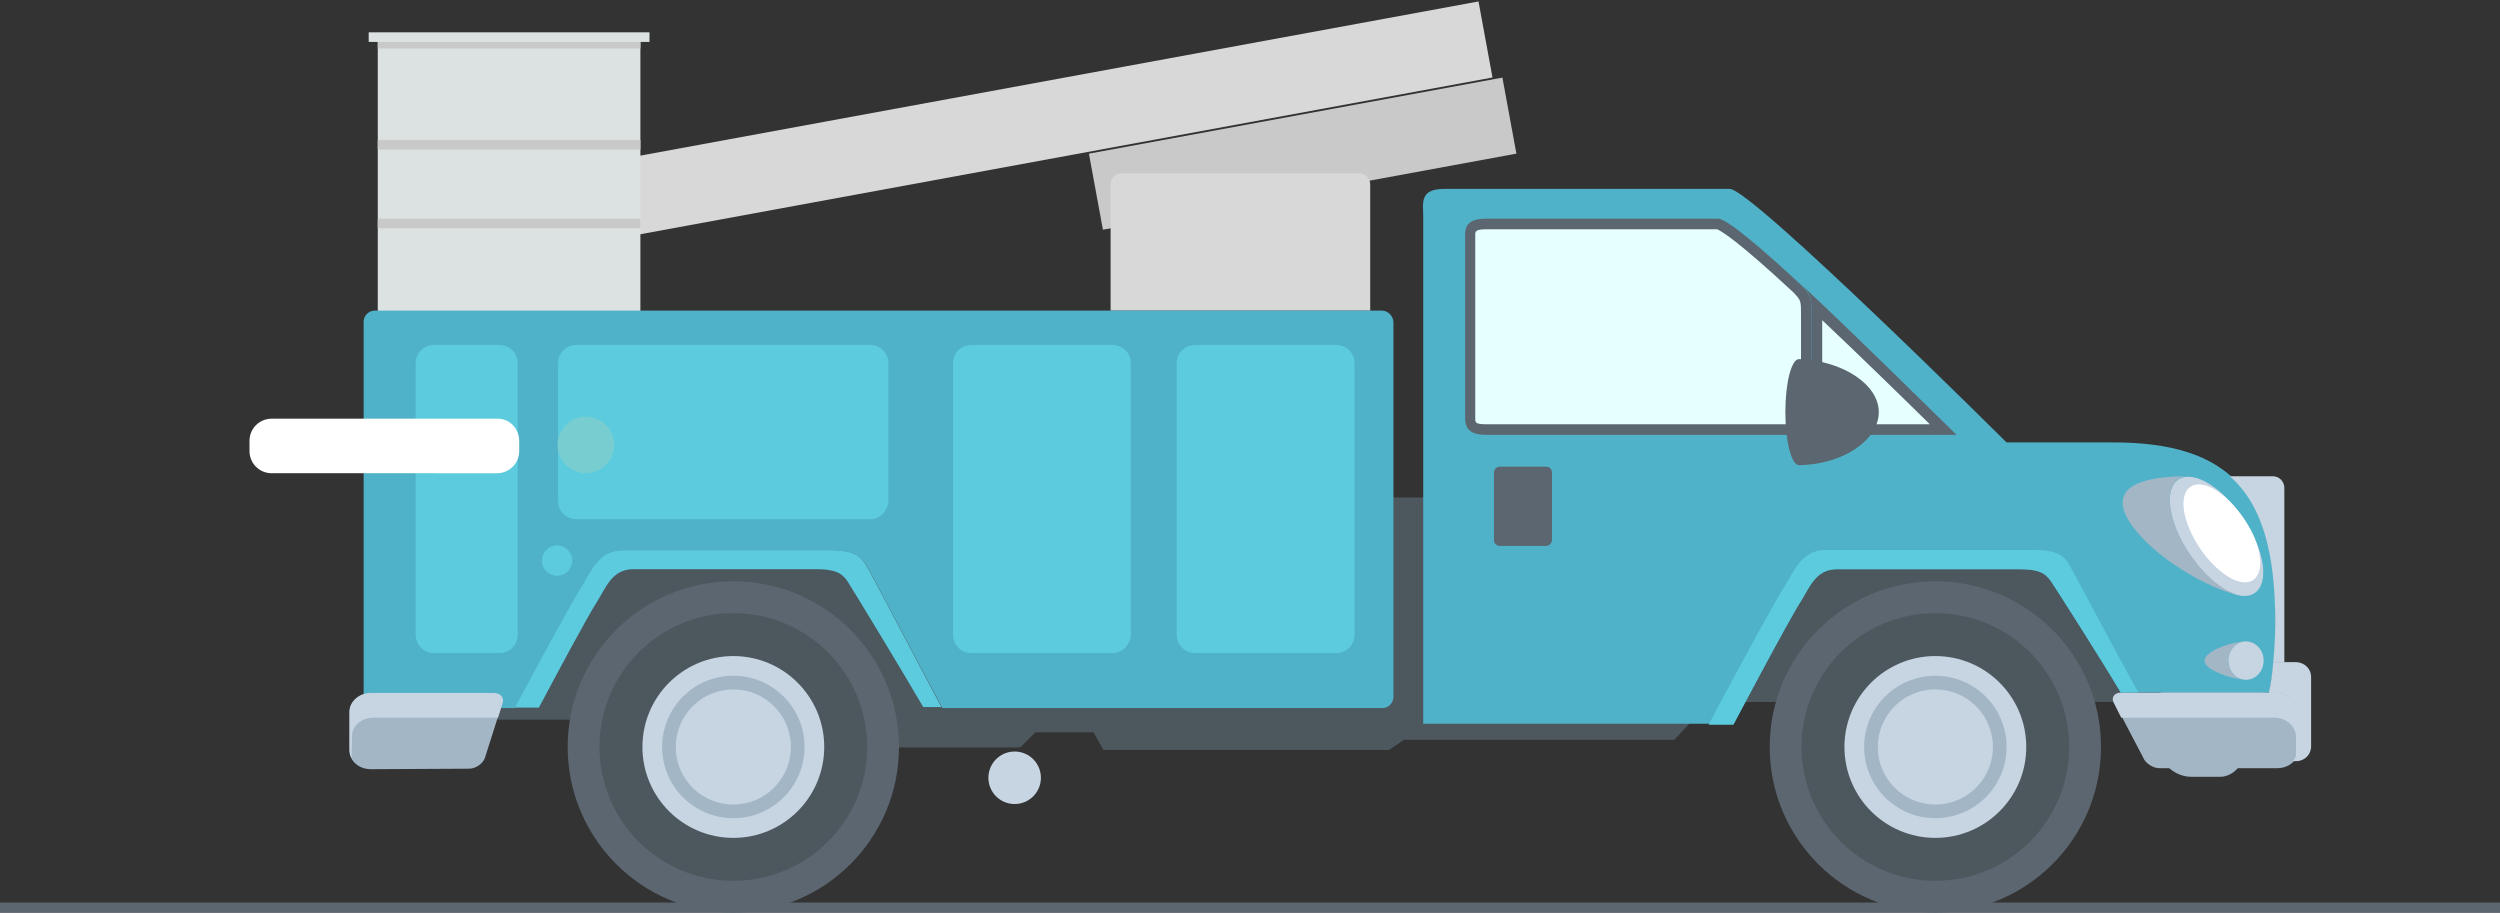 <?xml version="1.0" encoding="utf-8"?>
<!-- Generator: Adobe Illustrator 19.2.0, SVG Export Plug-In . SVG Version: 6.00 Build 0)  -->
<svg version="1.1" xmlns="http://www.w3.org/2000/svg" xmlns:xlink="http://www.w3.org/1999/xlink" x="0px" y="0px"
	 viewBox="0 0 495 180.7" style="enable-background:new 0 0 495 180.7;" xml:space="preserve">
<rect x="0" y="0" width="495" height="180.7" fill="#333333" stroke="none"/>
<style type="text/css">
	.st0{fill:#4D575E;}
	.st1{fill:#D8D8D8;}
	.st2{fill:#C9C9C9;}
	.st3{fill:#DCE2E2;}
	.st4{fill:#FFFFFF;}
	.st5{fill:#F7F7F7;}
	.st6{fill:#5C6670;}
	.st7{fill:#C7D4E2;}
	.st8{fill:#A3B6C6;}
	.st9{fill:#4FB2C8;}
	.st10{fill:#5BCBDD;}
	.st11{fill:none;}
	.st12{fill:#E6FFFF;}
	.st13{fill:none;stroke:#5C6670;stroke-width:2;stroke-linejoin:round;}
	.st14{fill:#78CDD1;}
</style>
<polygon class="st0" points="263.5,98.5 285,98.5 341.5,105.5 404,98.5 418.5,116.5 423,139 406,139 338.5,139 331.5,146.5 
	278,146.5 275,148.5 218.5,148.5 216.5,145 205,145 202,148 148.5,148 127.5,142.5 92.5,142.5 105.5,101 132.5,89 "/>
<rect x="99.9" y="17.9" transform="matrix(0.984 -0.181 0.181 0.984 -1.367 36.177)" class="st1" width="195.7" height="15.3"/>
<rect x="216.2" y="22.8" transform="matrix(0.984 -0.181 0.181 0.984 -1.26 47.121)" class="st2" width="83.2" height="15.3"/>
<path class="st1" d="M271.3,61.5v-25c0-1.2-1-2.2-2.2-2.2h-47c-1.2,0-2.2,1-2.2,2.2v25H271.3z"/>
<g>
	<path class="st3" d="M74.8,7.2V70c0,2.4,1.9,4.3,4.3,4.3h43.4c2.4,0,4.3-1.9,4.3-4.3V7.2H74.8z"/>
	<rect x="74.8" y="7.7" class="st2" width="52" height="1.9"/>
	<rect x="73" y="6.4" class="st3" width="55.6" height="1.9"/>
	<rect x="73" y="63.4" class="st4" width="55.6" height="1"/>
	<g>
		<rect x="74.8" y="27.7" class="st2" width="52" height="1.9"/>
		<rect x="74.8" y="43.3" class="st2" width="52" height="1.9"/>
	</g>
	<rect x="74.8" y="65.5" class="st1" width="52" height="1.9"/>
	<rect x="73" y="64.2" class="st5" width="55.6" height="1.9"/>
</g>
<g>
	<circle class="st6" cx="383.2" cy="147.9" r="32.8"/>
	<circle class="st0" cx="383.2" cy="147.9" r="26.5"/>
	<circle class="st7" cx="383.2" cy="147.9" r="18"/>
	<circle class="st8" cx="383.2" cy="147.9" r="14.1"/>
	<circle class="st7" cx="383.2" cy="147.9" r="11.4"/>
</g>
<g>
	<circle class="st6" cx="145.2" cy="147.9" r="32.8"/>
	<circle class="st0" cx="145.2" cy="147.9" r="26.5"/>
	<circle class="st7" cx="145.2" cy="147.9" r="18"/>
	<circle class="st8" cx="145.2" cy="147.9" r="14.1"/>
	<circle class="st7" cx="145.2" cy="147.9" r="11.4"/>
</g>
<path class="st8" d="M439.5,153.8h-5.7c-2.5,0-5.2-1.8-5.9-4.1l-2.6-8.5c-0.7-2.2,0.8-4.1,3.4-4.1h19.6c1.5,0,2.2,1.1,1.5,2.4
	l-6.3,12C442.8,152.8,441,153.9,439.5,153.8L439.5,153.8z"/>
<path class="st7" d="M448.1,142.5l1.6-3c0.6-1.3,0-2.4-1.5-2.4h-19.6c-2.6,0-4.1,1.8-3.4,4.1l0.4,1.2c0.5-0.2,1-0.3,1.6-0.3h19.6
	C447.4,142.1,447.8,142.3,448.1,142.5z"/>
<path class="st8" d="M427.8,152.1h23.1c2.3,0,4.2-1.6,4.2-3.7v-7.6c0-2-1.9-3.7-4.2-3.7h-30.9c-1.3,0-2,1-1.3,2.1l5.6,10.7
	C424.8,151.2,426.4,152.2,427.8,152.1L427.8,152.1z"/>
<path class="st9" d="M343.2,143.5c0,0,10.7-20.3,13.4-24.5c1.7-2.7,2.9-6.3,7.1-6.3c4.1,0,32.5,0,36.1,0c3.6,0,5.1,0.6,6.3,2.4
	c0.9,1.3,10.2,15.9,13.8,22l0,0h29.4c0.7-3.2,1.3-7.8,1.3-14.1c0-24.4-8-35.6-32.8-35.4h-20.5c0,0-50.5-50.2-54.8-50.2
	s-51.5,0-56.5,0s-4.2,2.8-4.2,5.5s0,96.2,0,96.2v4.2H343.2z"/>
<g>
	<path class="st10" d="M409.6,111.6c-1.3-2-3-2.7-7.1-2.7s-36.3,0-41,0c-4.8,0-6.2,4.1-8.1,7.1c-2.8,4.4-13.7,24.8-15.1,27.5h4.9
		c0,0,10.7-20.3,13.4-24.5c1.7-2.7,2.9-6.3,7.1-6.3c4.1,0,32.5,0,36.1,0c3.6,0,5.1,0.6,6.3,2.4c0.9,1.3,10.2,15.9,13.8,22h3.5
		C419.1,129.5,410.5,113.1,409.6,111.6z"/>
</g>
<path class="st7" d="M454.7,131.1h-4.6c-0.2,2.4-0.5,4.5-0.9,6.1h1.5c2.3,0,4.2,1.6,4.2,3.7v7.6c0,0.8-0.4,1.6-0.9,2.2h0.7
	c1.6,0,2.9-1.3,2.9-2.9v-13.8C457.6,132.5,456.4,131.2,454.7,131.1L454.7,131.1z"/>
<g>
	<path class="st7" d="M449.8,94.3h-8.3c6.5,5.7,9,15.3,9,28.9c0,3-0.2,5.7-0.4,8h2.2V96.8C452.4,95.4,451.3,94.2,449.8,94.3
		L449.8,94.3z"/>
</g>
<path class="st7" d="M433.3,94.4c4.1,0,9.7,5.3,12.9,11.8s2.3,11.8-1.8,11.8c-4.1,0-9.8-5.3-12.9-11.8
	C428.4,99.6,429.2,94.4,433.3,94.4z"/>
<path class="st4" d="M435.4,95.9c3.3,0,8,4.4,10.6,9.7c2.6,5.4,1.8,9.7-1.5,9.7c-3.3,0-8.1-4.4-10.6-9.7
	C431.3,100.2,432,95.9,435.4,95.9z"/>
<path class="st8" d="M423.8,106.1c5.9,6.5,16.6,11.8,20.6,11.8c-4.1,0-9.7-5.3-12.9-11.8c-3.1-6.5-2.3-11.8,1.8-11.8
	C418.4,94.3,417.9,99.6,423.8,106.1z"/>
<ellipse class="st7" cx="444.7" cy="130.8" rx="3.5" ry="3.8"/>
<path class="st8" d="M436.5,130.8c0,2.1,6.2,3.8,8.2,3.8c-2,0-3.5-1.7-3.5-3.8c0-2.1,1.5-3.8,3.5-3.8
	C442.7,126.9,436.5,128.7,436.5,130.8z"/>
<path class="st7" d="M454.6,145.8v4.3c0.3-0.4,0.4-1,0.4-1.6v-7.6c0-2-1.9-3.7-4.2-3.7h-30.9c-1.3,0-2,1-1.3,2.1l1.4,2.8h30.3
	C452.6,142.1,454.5,143.7,454.6,145.8L454.6,145.8z"/>
<path class="st11" d="M353.4,116c1.9-3,3.3-7.1,8.1-7.1c0.6,0,1.6,0,3,0V86.2c-28.8,0-67.2,0-70.3,0c-3.3,0-4.1-1.2-4.2-2.8v55.5
	h50.9C344.6,131.8,351.2,119.4,353.4,116z"/>
<path class="st6" d="M358.7,85.9v0.2c11.3,0,21.7,0,28.7,0c-8-7.8-20.6-20.3-30.8-29.8c2.2,2.3,2.1,3,2.1,6.5
	C358.7,66.8,358.7,85.9,358.7,85.9z"/>
<path class="st6" d="M358.7,85.9c0,0,0-19.2,0-23c0-3.5,0.1-4.2-2.1-6.5c-8.1-7.5-14.7-13.1-16.4-13.1c-4.2,0-40.9,0-45.9,0
	c-3.3,0-4.1,1.2-4.2,2.8c0,0.9,0,1.8,0,2.7c0,1,0,14.9,0,31.8c0,0.9,0,1.8,0,2.7c0.2,1.6,1,2.8,4.2,2.8c3,0,36.6,0,64.5,0V85.9z"/>
<path class="st12" d="M360.8,84V63.4c7.3,6.9,15.1,14.5,21.3,20.6H360.8z"/>
<path class="st12" d="M294.2,84c-1.9,0-2-0.3-2.1-0.8v-37c0.1-0.4,0.2-0.8,2.1-0.8h45.8c0.7,0.3,3.7,1.9,15.1,12.5
	c1.5,1.6,1.5,1.6,1.5,4.5V84H294.2z"/>
<path class="st6" d="M306.1,108.1h-9.1c-0.7,0-1.2-0.5-1.2-1.2V93.6c0-0.7,0.5-1.2,1.2-1.2h9.1c0.7,0,1.2,0.5,1.2,1.2v13.4
	C307.2,107.6,306.7,108.1,306.1,108.1z"/>
<path class="st6" d="M353.5,81.6c0,5.8,1.2,10.5,2.7,10.5c1.5,0,1.5,0.1,0,0c8.6-0.1,15.8-4.9,15.8-10.5c0-5.5-7.2-10.2-15.8-10.5
	C354.7,71.1,353.5,75.8,353.5,81.6z"/>
<path class="st10" d="M171.3,111.6c-1.3-2-3-2.7-7.1-2.7s-36.3,0-41,0c-4.8,0-6.2,4.1-8.1,7.1c-2.3,3.6-9.7,17.4-13.3,24.1h4.9
	c3.2-6,9.6-18,11.6-21.1c1.7-2.7,2.9-6.3,7.1-6.3c4.1,0,32.5,0,36.1,0c3.6,0,5.1,0.6,6.3,2.4c0.8,1.2,10.4,17,15,24.9h3.6
	C181.5,130.9,172.2,112.9,171.3,111.6z"/>
<path class="st9" d="M273.6,61.5H74.2c-1.2,0-2.2,1-2.2,2.2v74.3c0,1.2,1,2.2,2.2,2.2h27.7c3.6-6.7,11-20.5,13.3-24.1
	c1.9-3,3.3-7.1,8.1-7.1c4.7,0,36.9,0,41,0s5.8,0.7,7.1,2.7c0.9,1.3,10.2,19.3,15.2,28.5h87.1c1.2,0,2.2-1,2.2-2.2V63.7
	C275.8,62.5,274.8,61.5,273.6,61.5z"/>
<path class="st8" d="M92.9,152.2c1.3,0,2.7-1,3.1-2.1l3.4-10.7c0.4-1.2-0.4-2.1-1.8-2.1H73.4c-2.3,0-4.2,1.7-4.2,3.7v7.6
	c0,2.1,1.9,3.7,4.2,3.7L92.9,152.2L92.9,152.2z"/>
<path class="st7" d="M69.7,145.8c0-2.1,1.9-3.7,4.2-3.7h24.7l0.9-2.8c0.4-1.2-0.4-2.1-1.8-2.1H73.4c-2.3,0-4.2,1.7-4.2,3.7v7.6
	c0,0.6,0.2,1.2,0.4,1.6L69.7,145.8L69.7,145.8z"/>
<path class="st10" d="M220.3,129.3h-28c-2,0-3.6-1.6-3.6-3.6V71.9c0-2,1.6-3.6,3.6-3.6h28c2,0,3.6,1.6,3.6,3.6v53.8
	C223.8,127.7,222.2,129.3,220.3,129.3z"/>
<path class="st10" d="M98.9,129.3h-13c-2,0-3.6-1.6-3.6-3.6V71.9c0-2,1.6-3.6,3.6-3.6h13c2,0,3.6,1.6,3.6,3.6v53.8
	C102.5,127.7,100.9,129.3,98.9,129.3z"/>
<path class="st10" d="M264.6,129.3h-28c-2,0-3.6-1.6-3.6-3.6V71.9c0-2,1.6-3.6,3.6-3.6h28c2,0,3.6,1.6,3.6,3.6v53.8
	C268.2,127.7,266.6,129.3,264.6,129.3z"/>
<path class="st10" d="M172.3,102.8h-58.2c-2,0-3.6-1.6-3.6-3.6V71.9c0-2,1.6-3.6,3.6-3.6h58.2c2,0,3.6,1.6,3.6,3.6v27.3
	C175.8,101.2,174.2,102.8,172.3,102.8z"/>
<circle class="st10" cx="110.3" cy="111" r="3"/>
<title>Artboard 1_1</title>
<line class="st13" x1="0" y1="179.7" x2="495" y2="179.7"/>
<path class="st4" d="M102.8,87.3v2c0,2.5-2,4.4-4.4,4.4H53.8c-2.5,0-4.4-2-4.4-4.4v-2c0-2.5,2-4.4,4.4-4.4h44.6
	C100.8,82.8,102.8,84.8,102.8,87.3z"/>
<circle class="st14" cx="116" cy="88.1" r="5.6"/>
<circle class="st7" cx="200.9" cy="154" r="5.2"/>
</svg>
